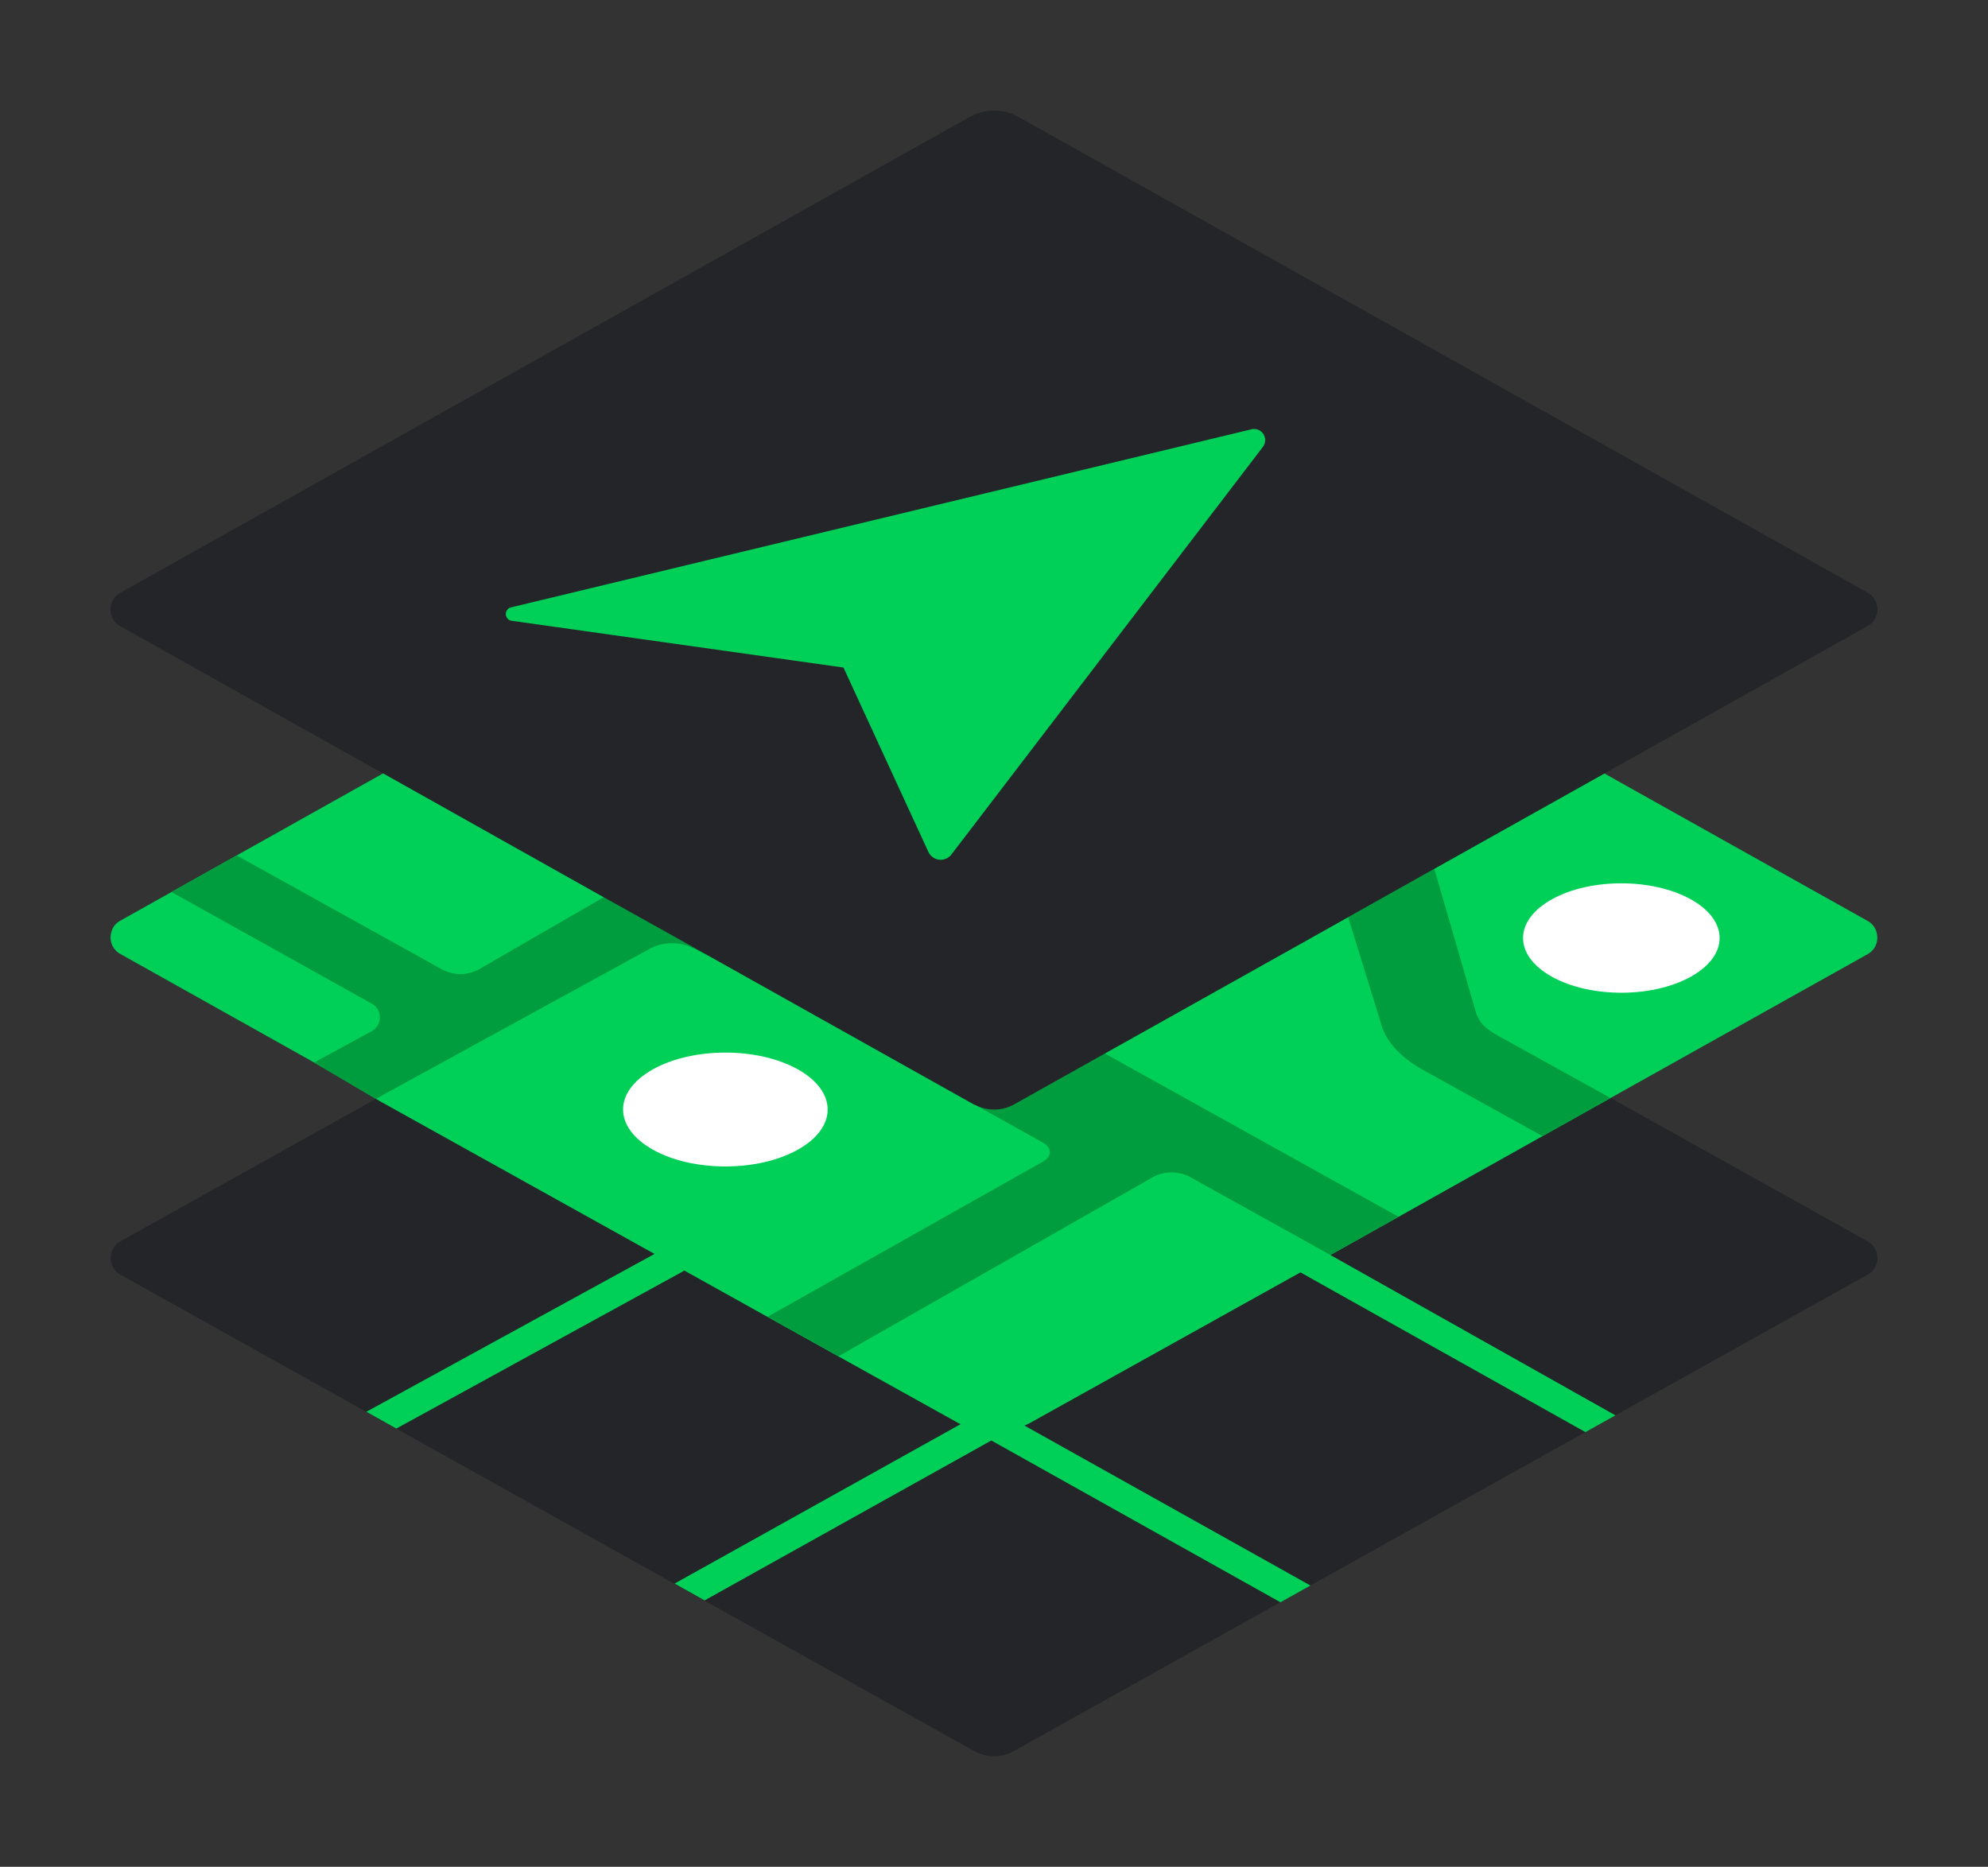 <svg id="Layer_1" data-name="Layer 1" xmlns="http://www.w3.org/2000/svg" viewBox="0 0 534.47 501.92"><rect x="0" y="0" width="534.47" height="501.92" fill="#333333" stroke="none"/><defs><style>.cls-1{fill:#242528;}.cls-2{fill:#00d058;}.cls-3{fill:#fff;}.cls-4{fill:#009d3f;}</style></defs><path class="cls-1" d="M175.94,337.15,98.47,379.59h0L32.27,342.66a5.14,5.14,0,0,1,0-8.86l65.39-36.46.1-.07,3.23-1.8,1.78,1Z"/><path class="cls-1" d="M502.21,333.8a5.13,5.13,0,0,1,0,8.86l-67.9,37.88-8.07,4.5L352.3,426.29l-8.08,4.5-71.63,40a10.91,10.91,0,0,1-10.7,0l-72.5-40.44-1.75-1-81.1-45.24-8.07-4.5,77.47-42.44-73.17-40.7-1.78-1h0l.44-.24,78.88-44,0,0,6.36-3.54L243.59,216l16.12-9,.91-.52a13.41,13.41,0,0,1,13.05-.1l.2.1,80.29,44.78,11.76,6.56,34.64,19.32,0,0L433,295.21"/><path class="cls-2" d="M357.68,337.43l76.63,43.11h0l-8.07,4.51,0,0L349.62,342.1l-42.69,23.77L277,382.54a16.25,16.25,0,0,1-1.58.75l.22.12,76.67,42.88h0l-8.06,4.51,0,0-77.73-43.5-77.1,43-1.75-1-6.31-3.53L258.09,383l.18-.1c-.23-.12-.47-.21-.7-.33l-32.08-17.84h0l-1.79-1-17.32-9.64L184,341.62l-77.44,42.47h0l-8.06-4.51,77.47-42.44-73.17-40.7-1.77-1,.44-.24-.13-.07-16.44-9.21L32.3,256.46a5,5,0,0,1-2.57-4.33c0-.09,0-.18,0-.27a6.15,6.15,0,0,1,.73-2.52.93.93,0,0,0,.05-.1,4.94,4.94,0,0,1,1.78-1.67l13.8-7.73L63.62,230,103,207.94l-.07,0,25.55-14.23,40.21-22.39L217.81,144h0l39.66-22.08a20,20,0,0,1,19.45,0l9.88,5.5,33.13,18.42h0l78,43.4,33.58,18.68-.12.07,70.76,39.64a4.93,4.93,0,0,1,2.3,2.81c0,.08.05.16.06.23a6.53,6.53,0,0,1,.19,1.16,5.81,5.81,0,0,1,0,.59,5,5,0,0,1-2.55,4.1L433,295.21"/><path class="cls-3" d="M214.46,287.49c10.74,6,10.74,15.66,0,21.64s-28.15,6-38.89,0-10.74-15.66,0-21.64S203.72,281.51,214.46,287.49Z"/><path class="cls-3" d="M218.28,192.33c10.74,6,10.74,15.66,0,21.64s-28.15,6-38.89,0-10.74-15.66,0-21.64S207.54,186.36,218.28,192.33Z"/><path class="cls-3" d="M454.58,241.8c10.32,5.74,10.32,15.05,0,20.8s-27.05,5.75-37.37,0-10.32-15.05,0-20.8S444.26,236.07,454.58,241.8Z"/><path class="cls-4" d="M183,252.68l-2.62-1.47-17.94-10.05,0,0-33.51,19.36a10.37,10.37,0,0,1-10.18.07L63.62,230,46.1,239.84l53.85,30a4.24,4.24,0,0,1,.06,7.37l-15.6,8.49L101,295.47l74.15-40.62a12.75,12.75,0,0,1,11,0l4.25,2.08.09.05.36.17ZM376,327.15l-79-43.92h0l-24.46,13.7-.6.32h0l-.65.28-.54.2q-.45.15-.93.27a8.18,8.18,0,0,1-1.1.2,6,6,0,0,1-.74.08,12.18,12.18,0,0,1-1.48,0,6.2,6.2,0,0,1-.74-.08,8.75,8.75,0,0,1-1-.18,10.63,10.63,0,0,1-1.1-.32l-.46-.17-.58-.25-.44-.22,18.13,10.1c2.59,1.45,2.57,3.77,0,5.21L206.43,354l-.06,0-.05,0,19.13,10.63,0,0h0L310.3,316.3a10.68,10.68,0,0,1,9.36,0l38,21.11ZM261.92,296.93l.11.07.07,0ZM433,295.22l-30.88-17.11a16.46,16.46,0,0,1-1.55-1l0,0a9.14,9.14,0,0,1-3.83-5.12L385.61,233.6h0l-23.15,13,3.46,11.22,5.26,17c1.15,4.87,5.16,9.38,11.39,12.85l32.12,17.8h0Z"/><path class="cls-1" d="M502.19,168.28l-70.64,39.58-.12.07L385.61,233.6l-23.15,13-8.3,4.66-57.12,32h0l-24.42,13.69c-.21.12-.42.23-.64.33h0l-.65.28-.54.2q-.45.15-.93.27a8.18,8.18,0,0,1-1.1.2l-.74.08a12.18,12.18,0,0,1-1.48,0l-.74-.08a8.75,8.75,0,0,1-1-.18,10.63,10.63,0,0,1-1.1-.32l-.46-.17-.58-.25-.44-.22-.08,0-.07,0-.15-.08-71.38-40-.09-.05-10.09-5.66-17.94-10L103,207.94l-.07,0-1.66-.93-69-38.69a5.14,5.14,0,0,1,0-8.9L260.64,31.47a13.46,13.46,0,0,1,13.24,0L502.19,159.38A5.15,5.15,0,0,1,502.19,168.28Z"/><path class="cls-2" d="M249.57,229l-22.8-49.52L137.51,166.9a1.84,1.84,0,0,1-.16-3.59l199.3-47.93a3,3,0,0,1,2.89,4.76l-83.7,109.54A3.65,3.65,0,0,1,249.57,229Z"/></svg>